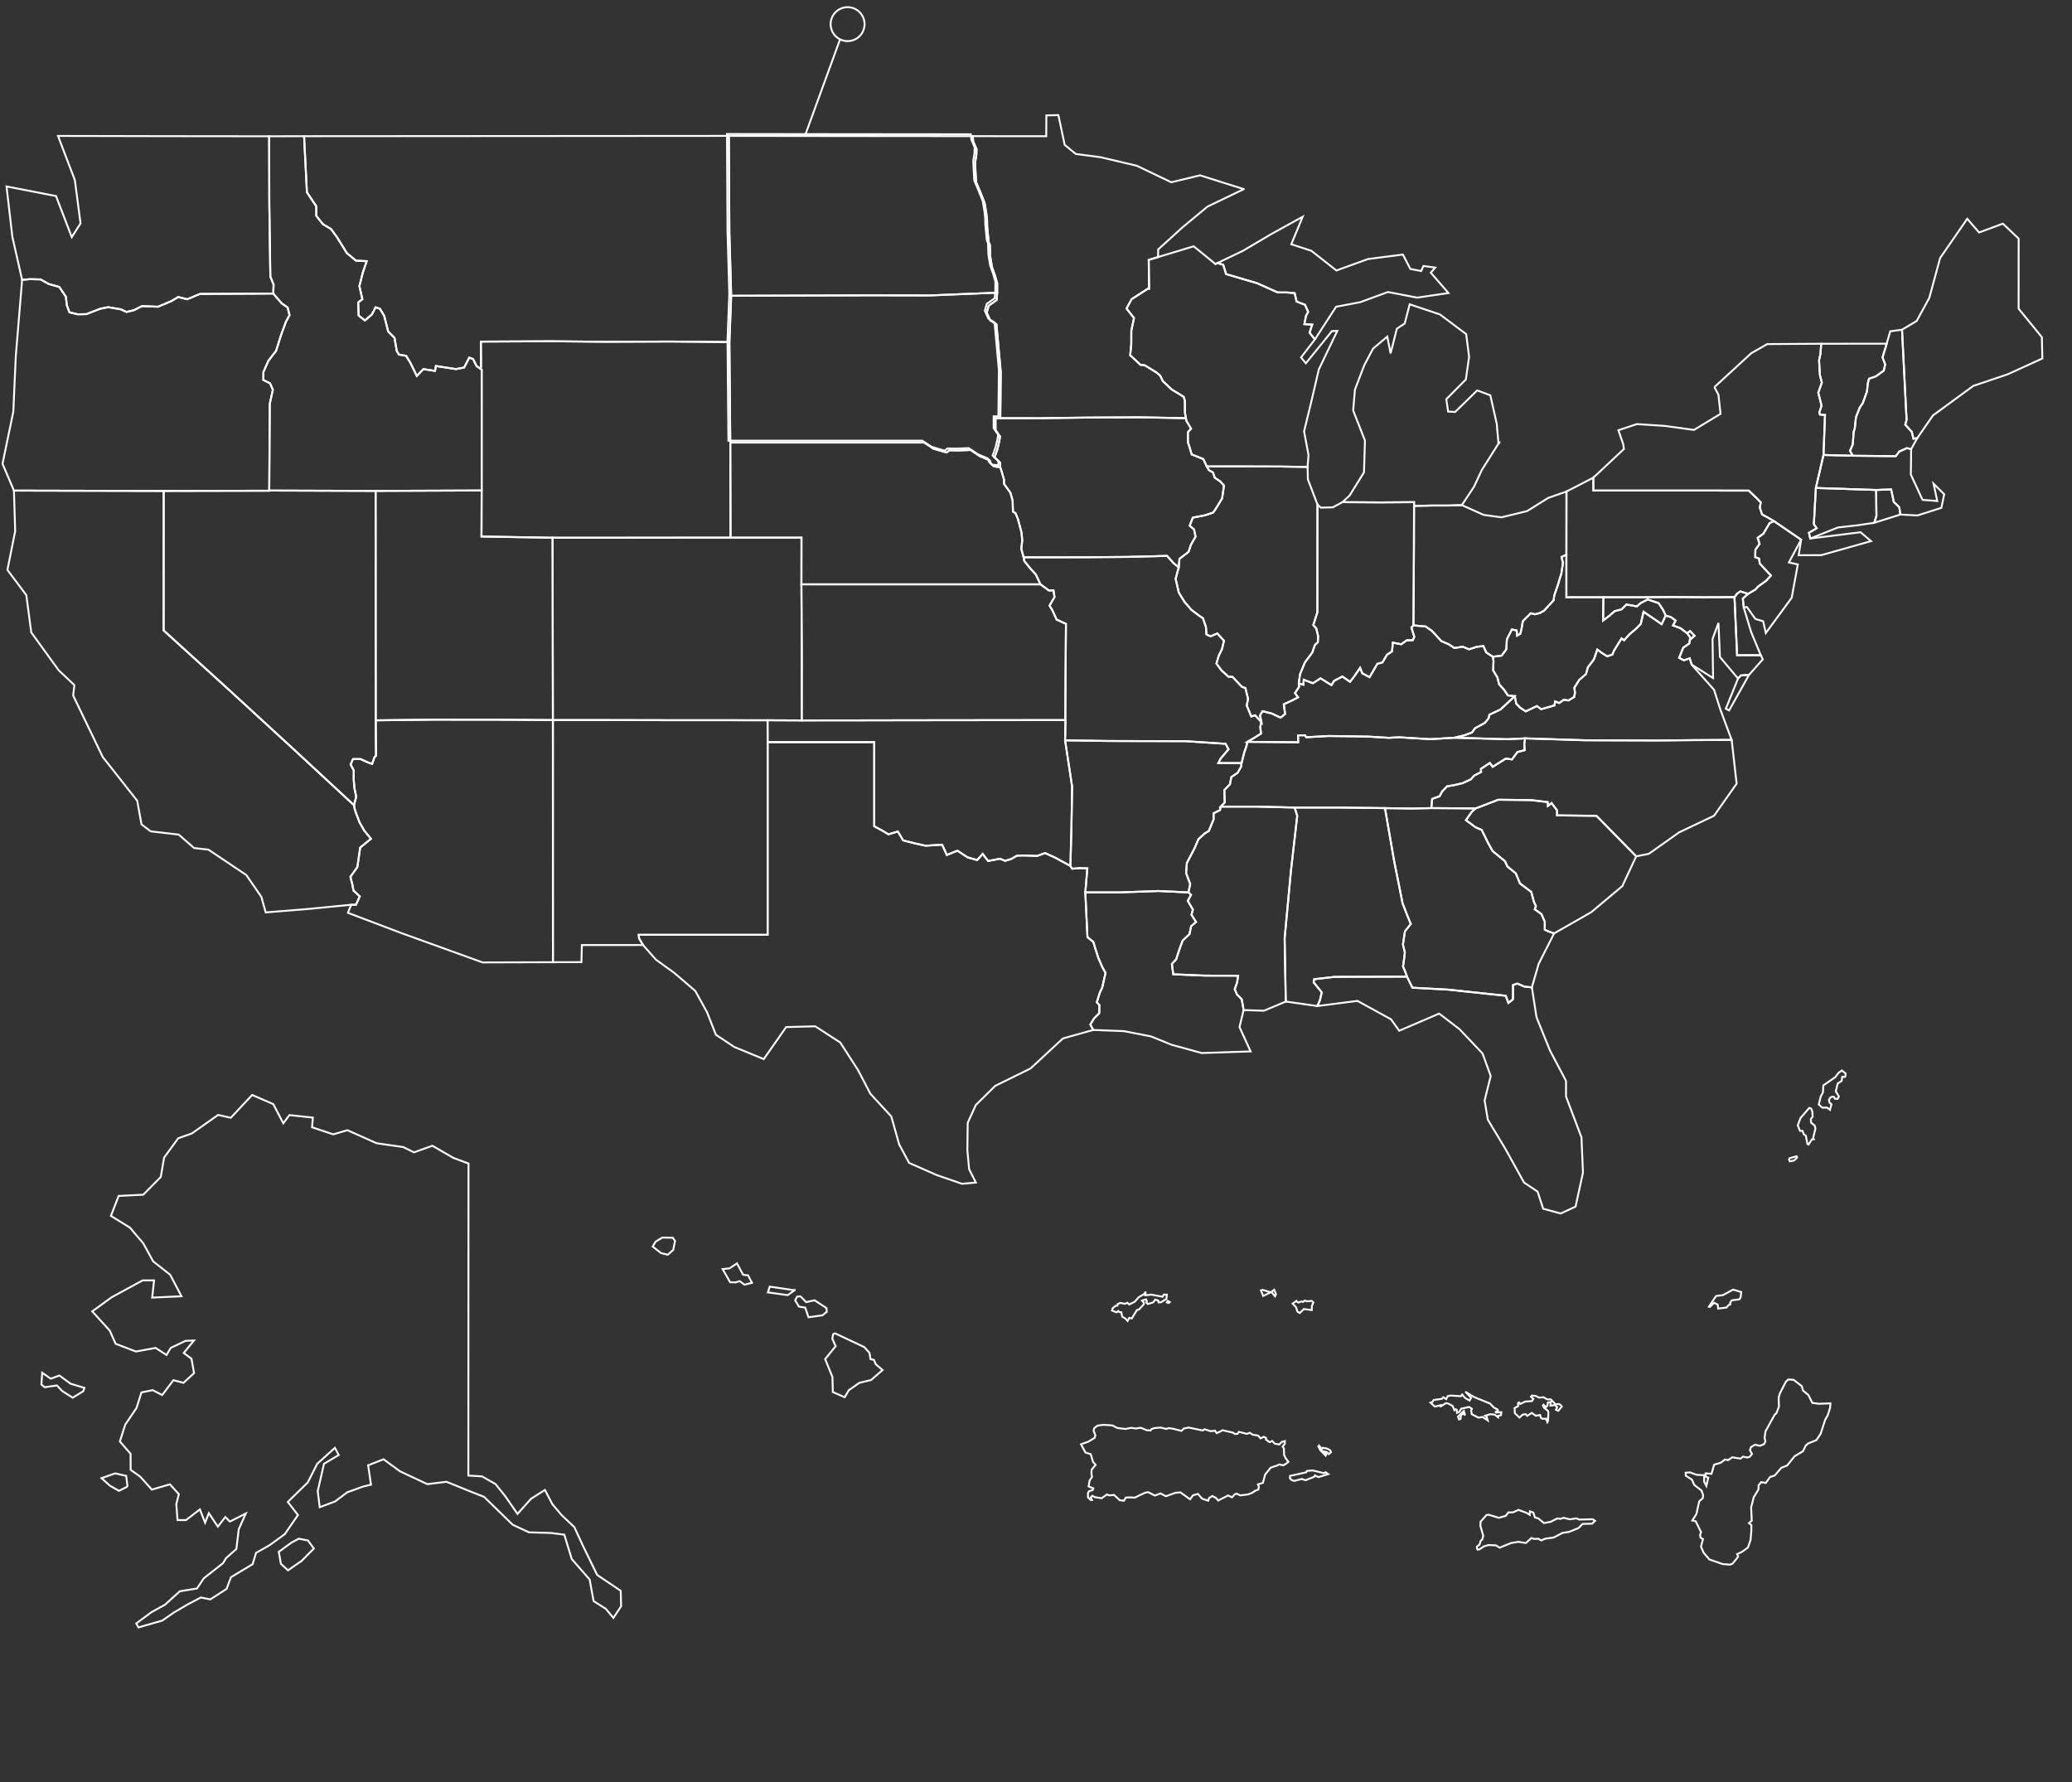 <svg id="usa-territories-white" viewBox="0 -30 550 473" version="1.1" xmlns="http://www.w3.org/2000/svg" tabindex=""
     class="">
    <rect x="0" y="-30" width="550" height="473" fill="#333333" stroke="none"/>
    <g id="usa_territories_white" fill="none" fill-rule="nonzero" stroke="#FFF" stroke-width=".5">
        <a id="ala" aria-label="Alabama" class="state-link" href="#">
            <path d="M367.63 184.5l2.45 14.12 2.23 11.16 1.35 3.48.83 1.99-1.56 1.95-.53 3.51.51 2.08-.23 1.95-.26 1.8.6 1.4.46 1.29-19.24.06-5.39.63-.15.83 2.15 2.65-.5 2.15-.68 1.49-8.37-1.2-.3-16.75 1.66-17.82 1.68-14.71-.68-2.21h11.86z"
                  class="state"></path>
        </a>
        <a id="alaska" aria-label="Alaska" class="state-link" href="#">
            <path d="M72.54 263.07l2.66 5.08 1.63-2.17 6.22.67-.22 2.56 5.63 1.88 3.75-1.1 7.76 3.46 7.08 1.02 2.83 1.4 4.9-1.75 5.58 3.23 4 1.49-.02 36.3-.02 46.52 3.63.22 3.58 2.04 2.57 3.2 3.27 4.72 3.58-4.01 3.7-2.35 1.95 3.75 2.48 2.93 3.37 3.18 2.3 4.98 3.76 7.72 6.26 4.21.1 4.1-2.05 3.09-2.02-2.41-3.24-2.06-1.04-5.72-4.75-5.42-1.98-6.48-3.53-.45-5.85-.17-4.31-2.01-7.61-7.41-3.52-1.38-6.44-2.62-5.1.63-7.24-3.4-4.38-3.2-4.09 1.59.76 5.16-2.03.47-4.26 1.53-3.24 2.44-4.08 1.53-.53-4.26 1.66-7.26 3.91-2.33-1.01-1.91-4.69 4.23-2.51 4.95-5.3 5.18 2.69 3.48-3.48 5.05-3.96 2.9-3.68 2.09-.91 3-5.75 3.46-1.16 3.1-4.31 2.79-2.53-.5-3.44 1.81-3.74 2.19-3.06 2.13-6.32 1.81-.58-1.06 4.03-2.98 3.6-1.99 3.92-3.56 4.57-.74 1.81-2.71 5.1-4.01.82-1.36 2.72-2.41.64-5.25 1.87-4.17-4.24 2.15-1.19-1.22-1.99 2.56-2.4-3.58-.99 2.54-1.38-3.54-3.68 2.85-2.26-.01-.32-4.24.67-2.65-2.37-2.6-4.79 1.4-3.11-3.45-2.52-1.79-.02-4.27-2.84-3.26 1.42-4.47 3-4.42 1.31-4.14 2.98-.6 2.53 1.3 2.97-3.95 2.67.71 2.81-2.57-.68-3.83-2.06-1.53 2.72-3.31-2.26.1-3.91 1.87-1.12 1.88-2.9-1.88-5.21.96-5.39-2.05-1.55-3.48-4.66-5.13 5.17-3.76 8.21-4.47h3.03l-.5 4.57 7.77-.35-2.99-5.7-4.53-3.57-2.62-4.78-3.53-4.16-5.06-3.13 2.06-5.29 6.53-.33 4.65-4.71.88-5.14 3.76-5.14 3.59-1.25 6.98-4.93 3.38.75 5.67-6.05 5.6 2.43zm-61.34 71.3l2.27 1.58 2.29-.85 2.98 2.18 3.66 1.1-.3.89-2.79 1.72-2.8-1.77-1.4-1.48-3.24.48-.88-.72.21-3.13zm22.65 30.21l-2.26 1.14-2.41-1.37-2.23-2 3.63-1.27 2.92.67.35 2.83zm46.28 19.67l-3.68 2.57-1.88-1.73-.57-3.18 3.34-2.44 1.97-1.05 2.44.47 1.56 2.14-3.18 3.22z"
                  class="state"></path>
        </a>
        <a id="am-samoa" aria-label="American Samoa" class="state-link" href="#">
            <path d="M298.79 320.02l-.9-.53-.26-1.19-.52-.03-.25-.28-.5.34-1.19-.47.18-.6.73-.64.53-.08.09-.42.7-.29 1.19.24.68-.27.48.46 1.46-.74 1.07-1.21 1.48-.86.34-.59-.09.95 1.62-.17 2.99.56.29-.57.83.02-.13 1.14-1.5.9h-.58l-.06-.47-.82-.26-.52.71-1.43.47-.42-.38.15-.34-.22-.53-1.08.33.5.56-.01.42-1.29 1.4-.53.12-1.37 2.24-.66-.16-.45.83-.53-.61zm11.19-4.74l.54.33-.33.26-.45-.17.24-.42zm25.15-2.92l2.17.66-1.99.98-.61-1.49.43-.15zm2.35.56l.75-.59.47 1.18-.25.58-.97-1.17zm6.59 2.44l.55.38.85-.29.43.13.44-.38.53.21 1.33-.1.42.4-.38.9-.04 1.12-2.1-.26-1.08 1.05-.62-.37-.38-1.17-.9-.97.95-.65z"
                  class="state"></path>
        </a>
        <a id="ark" aria-label="Arkansas" class="state-link" href="#">
            <path d="M329.56 172.54l-.1.96-.96 1.64-1.65 1.12-.37 1.91-1.49 1.52.11 3.34-1.07 1.07-.18.91-1.69.86-.03 1.65-1.26 3.06-1.09.64-1.67 1.55-1 2.34-2.06 3.94-.21 2.67 1.09 2.95-.46 2.21-7.97-.38-10.3.37-9.11-.01.54-6.38-2.18-.04-1.83.15-.49-.74.27-9.92.19-11.14-1.87-12.28 11.47.17 10.43.03 9.95.01 10.75.71.78 1.45-1.06 1.25-1.06 1.25-.58 1.16z"
                  class="state"></path>
        </a>
        <a id="ariz" aria-label="Arizona" class="state-link" href="#">
            <path d="M146.76 161.13l.01 64.27-18.67.06-21.51-7.77-14.24-5.4.87-2.14 1.25.01 1.04-2.23-1.67-1.54-.33-1.68-.49-1.98 1.84-2.59.75-5.17 2.86-2.33-1.79-2.18-1.22-2.15-.78-2-.52-1.55-.19-1.03.58-2.25-.46-2.26-.2-2.23.01-2.49-.84-1.59.64-1.43h1.99l1.8.82 1.29.46.62-1.77.41-.39-.07-9.4 15.21-.18 18.13.02z"
                  class="state"></path>
        </a>
        <a id="cal" aria-label="California" class="state-link" href="#">
            <path d="M43.45 100.31l-.01 37.03 17.79 16.18 16.91 15.54 15.83 14.67.19 1.03.52 1.55.78 2 1.22 2.15 1.79 2.18-2.86 2.33-.75 5.17-1.84 2.59.49 1.98.33 1.68 1.67 1.54-1.04 2.23-1.25-.01-11.97 1.17-10.72.86-1.14-4.11-4-5.8-10.06-6.75-3.8-.42-4.09-3.57-7.46-.87-2.41-1.84-1.15-6.28-9.15-11.61-7.85-16.32.33-2.75-4.16-3.93-7.29-10.06-1.31-9.9-5.02-6.7 2.06-10.28-.33-10.77z"
                  class="state"></path>
        </a>
        <a id="colo" aria-label="Colorado" class="state-link" href="#">
            <path d="M212.73 125.1l.1 18.69-.01 17.43-9.08-.04-11.29-.01-16.03-.01-14.9-.03h-14.76l-.08-48.4h18.9l18.89-.02H212.75l-.02 12z"
                  class="state"></path>
        </a>
        <a id="conn" aria-label="Connecticut" class="state-link" href="#">
            <path d="M498.01 100.05l.08 6.88-.58 1.83-4.16.63-5.48.62-7.36 2.93-.34-1.52 2.05-1.21-.74-1.07.53-9.62 7.22.24z"
                  class="state"></path>
        </a>
        <g id="Dakota-Territory-group" transform="translate(192 -30)">
            <a id="dakota-territory" aria-label="Dakota Territory" class="state-link"
               href="#">
                <path transform="rotate(20 15 85.07)"
                      d="M4.5 9.473v26.76-26.76A4.5 4.5 0 115.502.527 4.5 4.5 0 014.5 9.473z"
                      id="Dakota-Territory-pointer" class="state state-pointer"></path>
                <path d="M1.59 78.01L1.11 61.4.97 35.57l32.66.04 32.07.03.14 1.41.88 2.06-.06 1.66-.32 1.81.12 2.77.16 2.57 1.1 2.57 1.14 2.88.47 2.83.18 1.66.04 1.86.39 4.06.32.75.11 3.13.46 2.78.79 2.21.59 2.07-.01 2.46-.16 1.97-2.11 1.5-.51 1.83.93 2.07L72 85.59l1.15 12.71-.13 12.19-1.26.01-.01 3.15 1.21 1.72-.23 1.39-.49 2.06-.76 2.1 1.53 1.42-.01 1.17-1.59-.18-.8-.61-.43-1.06-2.59-1.07-2.44-1.65-3.37.13-2.24-.05-.81.59-3.47-1.02-2.44-1.62H1.35l-.24-26.68z"></path>
            </a>
        </g>
        <a id="del" aria-label="Delaware" class="state-link" href="#">
            <path d="M464.02 127.62l-1.4 1.27.24 2.35 1.97 6.53 2.56 6.15h-6.29l-.69-15.42.73-.97.85-.55z"
                  class="state"></path>
        </a>
        <a id="fla" aria-label="Florida" class="state-link US-FL" href="#">
            <path d="M406.63 232.08l1.23 7.94 3.59 8.85 4.24 8.03v4.15l4.1 10.84.4 9.37-1.96 9.01-3.95 1.83-4.65-1.26-1.49-4.55-3.58-2.4-5-9-4.62-7.69-.86-5.1 1.62-6.49-2.17-5.99-6.13-6.46-5.38-4.12-10.61 4.55-2.17-3.03-8.91-4.89-10.66 1.37.68-1.49.5-2.15-2.15-2.65.15-.83 5.39-.63 19.24-.06 1.44 2.94 9.48.51 15.29 1.63.7 1.9 1.22-.97.02-3.79 1.14-.37 1.87.8z"
                  class="state US-FL"></path>
        </a>
        <a id="ga" aria-label="Georgia" class="state-link" href="#">
            <path d="M391.67 184.58l-1.03.95-1.51 2.17 2.54 1.89 1.64.7 1.76 3.59 1.12 2.01 3.28 2.68.65 1.41 2.24 1.83 1.1 2.68 3.01 2.26.67 2.55.56 1.24-.32.82 1.76 1.22.92 2.08-.01 2.11.86.41 1.62.57-4.1 8.08-1.8 6.25-1.99-.2-1.87-.8-1.14.37-.02 3.79-1.22.97-.7-1.9-15.29-1.63-9.48-.51-1.44-2.94-.46-1.29-.6-1.4.26-1.8.23-1.95-.51-2.08.53-3.51 1.56-1.95-.83-1.99-1.35-3.48-2.23-11.16-2.45-14.12 7.28.11 5.03-.12z"
                  class="state"></path>
        </a>
        <a id="guam" aria-label="Guam" class="state-link" href="#">
            <path d="M459.12 385.32l.77-.26 1.51-1.89-.3-.64 1.2-.57.68-.46 1.01-.76.69-2.01.2-2.34.01-1.6-.64-.5.74-.63-.16-3.57.68-2.65 1.27-2.11.03-1.1.7-.83 1.21.21 1.13-1.57 1.25-.41 1.76-2.04 1.52-.59 1.98-2.46 2.24-1.35.7-1.45.61-.57 2.25-.92 1.12-1.7 1.19-3.68.69-1.21.63-2 .08-1.16-3.07.11-1.73-.24-1.04-2.08-1.43-1.19-.31-1.15-2.17-1.7-1.39-.1-.65.55-1.61 3.12-.34 1.15.08 2.42-.69 1.74-.47.41-2.41 4.38-.25 1.69.23.97-.36.74-1.07.45-1.35-.31-1.04.65-.3.8.56 1.02-.63.76-.63.19-1.13-.25-.66.54-2.17-.36-1.17.77-.76-.18-1.2.87-1.71.51-.7 2.42-1.55-.12-.01.85.71.28-.51 2.2-.59-1.14.02-1.7-2.04-.11-1.71-.64-1.18.09.05.8 1.64 1.05.61 1.4 1.91 1.48.41 1.17-.05.85-.96.82-.75 3.38-1.08 1.73.89.2 1.43 2.91-.28.77.16.69.62.36-.52 2.02.67 1.58 1.56 1.82 3.53 1.22.75.04z"
                  class="state"></path>
        </a>
        <a id="haw" aria-label="Hawaii" class="state-link" href="#">
            <path d="M178.7 301.77l-1.43 1.28-1.81-.44-2.21-1.74.77-1.29 1.8-1.09 2.78.05.58.86-.48 2.37zm19.87 6.76l1.05 1.96-2 .51-1.26-.94-.69.18-.28.14-1.58-.03-1.99-3.49 1.84-.2 1.96-1.32 1.63 3.01 1.32.18zm12.34 3.95l-1.81 1.29-5.27-.73.49-1.53 6.59.97zm1.55 1.58l1.52 1.56 2.24-.48 3.17 2.07.06 1.01-1.15.91-3.69.51-.87-2.55-1.66-.27-1.01-1.66.5-.98.89-.12zM225.32 339l-1.11 1.87-3.13-1.37-.12-4.02-1.93-4.74 2.79-3.42-.89-1.99.23-1.2.52-.21 7.75 3.65 1.38 1.54.25 1.65.94.21.45 1.13 1.82 1.55-3.05 2.65-3.14.76-2.76 1.94z"
                  class="state"></path>
        </a>
        <a id="idaho" aria-label="Idaho" class="state-link" href="#">
            <path d="M127.52 67.87l.34.24-.01 32.08-28.14.11-28.24-.09.14-23.05.82-3.71-.76-1.71-1.77-.88.02-2.11 1.33-2.99 2.03-2.62 1.35-4.29 1.27-3.45.95-1.74-.5-2.04-1.58-1.1-2.23-2.6.08-2.41-.86-2.07-.27-19.21-.05-18.06 9.27-.02.76 14.89 2.49 3.72-.01 2.51 1.75 2.22 2.18 1.31 1.57 2.15 2.63 4.25 2.43 1.99 2.84.13-1.04 3.03-.91 3.58.79 3.48-1.1.87.1 3.45 1.68 1.33 1.86-1.6.96-1.89 1.15.37 1.13 1.85 1.08 4.23 1.67 1.66.6 3.48.57.96 1.92.33 1.16 1.92 1.67 3.42 1.74-1.82 3.09.48.25-1.3 5.33.82 2.16-.42 1.34-2.62 1.02.36.92 1.85z"
                  class="state"></path>
        </a>
        <a id="ill" aria-label="Illinois" class="state-link" href="#">
            <path d="M347.09 93.91v.03l.08 3.31 2.54 6.64h0l-.01 14.45-.01 14.19-1.08 3.38.78.89.5 2.06-.08 1.62-.79.74-.68 1.99-1.96 2.61-1.32 3.21-.3 2.41.06.88-1.07 1.65.81 1.12-1.65.86-2.14.99.36 2.58-1.23.97-2.28-1.09-2.51-.63-.64 1.14.37 1.78-1.68-1.83-1.01.31-1.21-2.9.35-1.77-.71-2.87-.95-.35-2.47-2.61-1.07-.05-1.86-1.68-1.34-1.8.61-2.1.87-1.75.53-2.22-1.79-1.94-1.78.78-1.08-.51-.15-2.02-.79-2.3-.87-.56-2.17-1.63-1.8-2.07-1.56-2.51-.85-3.67.83-3.06.19-2.25 2.41-1.84.63-1.89 1.23-2.15-.4-1.93-1.17-.97.85-2.16 3.23-.61 2.16-.73.63-.9 1.75-2.85.5-3.4-.97-1.09-1.49-1.02-.45-1.37-1.11-.65-.55-.97h9.63l9.84.03 7.26.11v-.03z"
                  class="state"></path>
        </a>
        <a id="ind" aria-label="Indiana" class="state-link" href="#">
            <path d="M375.35 104.28l-.03 11.3-.07 11.99-.06 8.43-.54.57.77 2.47-.41.89-1.59.02-1.47 1.06-2.23-.43-.21 2.31-1.32.88-1.24 2.06-1.34.37-2.07 3.55-1.91-1.02-.6-1.46-1.64 2.38-1.04 1.32-2.03-1.4-2.18 1.14-.71 1.15-2.9-1.81-2.03 1.3-2.43-.92-.09 1.32-1.22-.31.3-2.41 1.32-3.21 1.96-2.61.68-1.99.79-.74.08-1.62-.5-2.06-.78-.89 1.08-3.38.01-14.19.01-14.45h0l.86.85 3.21-.07 2.55-1.38h0l10.15.06 8.87-.06z"
                  class="state"></path>
        </a>
        <a id="iowa" aria-label="Iowa" class="state-link" href="#">
            <path d="M314.79 81l.14.71 1.23 2.05-.85.98.03 2.7.39 1.15.6 2.03 3.08 1.23.92 1.95.55.97 1.11.65.45 1.37 1.49 1.02.97 1.09-.5 3.4-1.75 2.85-.63.9-2.16.73-3.23.61-.85 2.16 1.17.97.4 1.93-1.23 2.15-.63 1.89-2.41 1.84-.19 2.25-1.3-1.03-1.8-2-10.31.27-10.85.09-8.45.02-8.47-.01-.62-2.24.26-2.22-.2-2.15-.97-3.6-.63-1.5-.67-.41-.08-2.91-.59-2.09-1.71-2.38.02-1.05-.6-2.1-.42-1.26.01-1.17-1.53-1.42.76-2.1.49-2.06.23-1.39-1.21-1.72.01-3.15 1.26-.01 10.31.02 12.81-.17 13.78-.08z"
                  class="state"></path>
        </a>
        <a id="kan" aria-label="Kansas" class="state-link" href="#">
            <path d="M282.78 161.13l-8.28.01-16.97.02-16.98.02-9.43.02-9.43.01-8.87.01.01-17.43-.1-18.69h63.45l2.24 1.63 1.22-.02.27 1.77-1.32 2.26.71 1.16 1.17 2.55 2.48 1.15-.1 12.87z"
                  class="state"></path>
        </a>
        <a id="ky" aria-label="Kentucky" class="state-link" href="#">
            <path d="M396.27 144.32l.18 1.14-.1 2.48 1.12 1.86.46 1.81 1.37 1.54.95 1.43 1.83.22-3.77 3.52-2.94 1.38-.23.95-1.01 1.24-2.58 1.4-.84 1.14-1.94.73-2.73.66-6.38.38-8.31-.5-2.71.14-5.41-.32-5.52-.1-5.08-.06-5.9.33-.31-.53-1.87.02.03 1.84-13.47-.11 2.11-1.23 1.5-.97-.18-1.84.3-1.18-.37-1.78.64-1.14 2.51.63 2.28 1.09 1.23-.97-.36-2.58 2.14-.99 1.65-.86-.81-1.12 1.07-1.65-.06-.88 1.22.31.09-1.32 2.43.92 2.03-1.3 2.9 1.81.71-1.15 2.18-1.14 2.03 1.4 1.04-1.32 1.64-2.38.6 1.46 1.91 1.02 2.07-3.55 1.34-.37 1.24-2.06 1.32-.88.21-2.31 2.23.43 1.47-1.06 1.59-.02.41-.89-.77-2.47.54-.57 3.23.28 1.67 1.17 2.51 2.72 2 .86 1.45.97 2.24-.34 1.66.69 2.02-.66 1.79-.2.75 1.68z"
                  class="state"></path>
        </a>
        <a id="la" aria-label="Louisiana" class="state-link" href="#">
            <path d="M315.47 206.88l.68.64-.86 1.61 1.36 2.3-.38 1.38 1.21 1.91-1.3 1.13-.44 2.1-1.82 1.72-.85 2.32-.86 2.65-1.15 1.23.38 2.74 8.32.35 8.89.02-.27 1.82-.63 1.79.6 1.38 1.25 1.26.33 1.8.17 1.08-1.08 4.51 2.94 6.46-12.97.43-8.01-2.2-5.44-2.21-7.18-1.4-8.17-.32-.77-1.43.96-1.59 1.41-1.43.03-2.17-.69-.72.82-2.6.6-1.19.91-4-.83-1.49-1.09-2.5-.81-2.55-.52-1.71-1.55-1.25-.57-11.89 9.11.01 10.3-.37z"
                  class="state"></path>
        </a>
        <a id="me" aria-label="Maine" class="state-link" href="#">
            <path d="M508.91 86.31l-1 .13-.44-1.8-1.73-1.91.35-1.28-1.21-23.93 3.89-2.33 3.35-6.12L515 38.48l7.19-10.41 3.14 3.64 6.32-2.35 4.19 3.99-.01 18.59L542 59.5l.13 5.65-9.18 4.19-9.16 3.09-10.7 7.84z"
                  class="state"></path>
        </a>
        <a id="md" aria-label="Maryland" class="state-link" href="#">
            <path d="M460.41 128.5l.69 15.42h6.29l.53 1.09-3.64 4.1-2.19.18-.74.81-4.8-5.71-.4-9.04-1.56 4.25.13 10.38-5.64-3.55-.55-1.69-1.54.52-1.25-.65 1.07-2.68 1.61-1.13.17-.97 1.22-1.08-1.19-1.25-.77.58-1.75-1.34-2-.73.7-1.31-1.25-.91-1.39-.41-.74-1.55-1.15-1.74-2.91-.97-1.82.93-1.03.9-2.78-.49-1.27 1.27-1.86.49-1.62 1.4-1.45 1.08.08-6.17 8.75.01 2.99-.02 6.69-.05 8.07.06z"
                  class="state"></path>
        </a>
        <a id="mass" aria-label="Massachusetts" class="state-link" href="#">
            <path d="M507.31 89.2l-.09 6.77 3.11 6.71 3.91.31-.99-4.61 2.83 2.81-.75 3.6-6.37 2.03-4.53-.24-.26-1.92-1.48-1.45-.7-3.3-3.98.14-8.78-.29-7.22-.24 2.03-8.76 7.78.21 11.4.11.97-1.26 2-.87z"
                  class="state"></path>
        </a>
        <a id="mich" aria-label="Michigan" class="state-link" href="#">
            <path d="M377.84 40.6l3.15.42-1.2 1.35 4.69 5.41-8.31 1.22-.32-.06-7.42-1.43-7.36 2.7-6.41 1.21-5.54 8.53-.24-.09-.01.02-1.26-1.57.7-2.15-2.08-.12.43-2.18.57-1.08-.83-1.89-2.23-.86-.52-2.22-1.84-.17-2.67-.02-5.44-2.44-8.25-2.43-.76-2.46-1.48-.45-.01-.04-.58.28-.08-.07.08.07 7.28-3.49 7.57-4.47 8.32-4.59-3.03 7.3 5.35 1.75 6.64 5.22 8.37-3.04 9.27-1.2 1.98 3.83 2.88.55.59-1.34zm20.17 46.96l-.24.17-4.44 7.03-2.07 4.45-3.23 4.87-3.56.11h-4.29l-4.83.09-.01-.99-8.87.06-10.15-.06 1.91-1.74 3.83-6.17.26-8.44-3.13-7.99.47-5.53 2.46-6.45 2.35-4.44 3.77-3.18.88 4.46 1.67-6.57 2.08-1.36 1.32-5.11 8.02 2.69 6.98 5.22.77 6.04-.86 6.01-5.19 5.23.48 3.28 1.87.11 5.85-5.73 3.49 1.31 1.7 7.54.47 5.28.24-.19z"
                  class="state"></path>
        </a>
        <a id="minn" aria-label="Minnesota" class="state-link" href="#">
            <path d="M330.15 20.2v.01l-9.62 4.62-6.7 5.56-6.4 5.82-.03 2.02-2.48.76.1 7.64-.3-.01-2.33 1.5-2.01 1.29-1.35 2.48 1.98 2.52-.71 3.37-.01 3.6-.29 2.92 2.75 2.54 1.13.12 3.05 1.88 1.06.89.66 1.41 2.38 2.25 3.18 1.94.31 1.08.02 3.13.25 1.46-12.37-.24-13.78.08-12.81.17-10.31-.02.13-12.19-1.15-12.71-1.65-1.04-.93-2.07.51-1.83 2.11-1.5.16-1.97.01-2.46-.59-2.07-.79-2.21-.46-2.78-.11-3.13-.32-.75-.39-4.06-.04-1.86-.18-1.66-.47-2.83-1.14-2.88-1.1-2.57-.16-2.57-.12-2.77.32-1.81.06-1.66-.88-2.06-.14-1.41 19.52.02.03-5.53 3.19-.08 1.67 7.89 2.94 2.42 6.59.87 9.62 2.27 9.15 4.38 7.64-1.84z"
                  class="state"></path>
        </a>
        <a id="miss" aria-label="Mississippi" class="state-link" href="#">
            <path d="M343.66 184.35l.68 2.21-1.68 14.71-1.66 17.82.3 16.75-5.78 2.44-5.42-.17-.17-1.08-.33-1.8-1.25-1.26-.6-1.38.63-1.79.27-1.82-8.89-.02-8.32-.35-.38-2.74 1.15-1.23.86-2.65.85-2.32 1.82-1.72.44-2.1 1.3-1.13-1.21-1.91.38-1.38-1.36-2.3.86-1.61-.68-.64.46-2.21-1.09-2.95.21-2.67 2.06-3.94 1-2.34 1.67-1.55 1.09-.64 1.26-3.06.03-1.65 1.69-.86.18-.91h9.29z"
                  class="state"></path>
        </a>
        <a id="mo" aria-label="Missouri" class="state-link" href="#">
            <path d="M312.89 120.58l-.83 3.06.85 3.67 1.56 2.51 1.8 2.07 2.17 1.63.87.56.79 2.3.15 2.02 1.08.51 1.78-.78 1.79 1.94-.53 2.22-.87 1.75-.61 2.1 1.34 1.8 1.86 1.68 1.07.05 2.47 2.61.95.35.71 2.87-.35 1.77 1.21 2.9 1.01-.31 1.68 1.83-.3 1.18.18 1.84-1.5.97-2.11 1.23-.25 1.13-.57 1.66-.73 2.84h-6.16l.58-1.16 1.06-1.25 1.06-1.25-.78-1.45-10.75-.71-9.95-.01-10.43-.03-11.47-.17.11-5.38h-.05l.07-12.66.1-12.87-2.48-1.15-1.17-2.55-.71-1.16 1.32-2.26-.27-1.77-1.22.02-2.24-1.63-1.23-2.63-1.46-1.58-1.59-1.95-.19-1.02 8.47.01 8.45-.02 10.85-.09 10.31-.27 1.8 2z"
                  class="state"></path>
        </a>
        <a id="mont" aria-label="Montana" class="state-link" href="#">
            <path d="M194.09 48.51l-.48 12.28-15.73-.14-16.99.07-14.67-.14-18.57.09.04 6.73-.17.47-1.03-.73-.92-1.85-1.02-.36-1.34 2.62-2.16.42-5.33-.82-.25 1.3-3.09-.48-1.74 1.82-1.67-3.42-1.16-1.92-1.92-.33-.57-.96-.6-3.48-1.67-1.66-1.08-4.23-1.13-1.85-1.15-.37-.96 1.89-1.86 1.6-1.68-1.33-.1-3.45 1.1-.87-.79-3.48.91-3.58 1.04-3.03-2.84-.13-2.43-1.99-2.63-4.25-1.57-2.15-2.18-1.31-1.75-2.22.01-2.51-2.49-3.72-.76-14.89 28.19-.02 28.19-.02 28.18-.02 28.2-.02.14 25.83z"
                  class="state"></path>
        </a>
        <g>
            <a id="neb" aria-label="Nebraska" class="state-link" href="#">
                <path d="M265.5 94.01l.42 1.26.6 2.1-.02 1.05 1.71 2.38.59 2.09.08 2.91.67.41.63 1.5.97 3.6.2 2.15-.26 2.22.62 2.24.19 1.02 1.59 1.95 1.46 1.58 1.23 2.63H212.73v-.39l.02-12h-18.83l-.07-25.24h51.47l2.44 1.62 3.47 1.02.81-.59 2.24.05 3.37-.13 2.44 1.65 2.59 1.07.43 1.06.8.61z"
                      class="state"></path>
            </a>
        </g>
        <g>
            <a id="nev" aria-label="Nevada" class="state-link" href="#">
                <path d="M99.71 100.3l.03 60.9.07 9.4-.41.39-.62 1.77-1.29-.46-1.8-.82H93.7l-.64 1.43.84 1.59-.01 2.49.2 2.23.46 2.26-.58 2.25-15.83-14.67-16.91-15.54-17.79-16.18.01-37.03 28.02-.06v-.04z"
                      class="state"></path>
            </a>
        </g>
        <g>
            <a id="nh" aria-label="New Hampshire" class="state-link" href="#">
                <path d="M508.91 86.31l-1.6 2.89-1.12-.25-2 .87-.97 1.26-11.4-.11-.75-1.33.74-1.66.23-3.38.29-.81.32-3.06 1.03-2.59.78-1.13 1.12-3.1.21-2.1.32-1.28 1.82-.63 2.11-1.53.37-1.64-.7-1.89 1.11-3.61-.02-.01.95-3.28 3.13-.42 1.21 23.93-.35 1.28 1.73 1.91.44 1.8z"
                      class="state"></path>
            </a>
        </g>
        <g>
            <a id="nj" aria-label="New Jersey" class="state-link" href="#">
                <path d="M478.1 113.25l-3.25 6.04 2.37.53-1.63 8.85-6.86 9.35-.71-3.11-2.07-.63-2.26-3.18-.83.14-.24-2.35 1.4-1.27 1.93-1.12.68-.77 2.23-1.62 1.22-1.34-2.97-3.19-.17-1.31-1.02-.38.04-1.99 1.11-1.52-.51-1.62 1.51-1.09 1.65-2.8 1.15-.55z"
                      class="state"></path>
            </a>
        </g>
        <g>
            <a id="nm" aria-label="New Mexico" class="state-link" href="#">
                <path d="M203.74 161.18l.02 5.81v51.14h-34.22l.1.94 1.05 1.77h-16.23l-.12 4.54-7.57.02-.01-64.27h14.76l14.9.03 16.03.01z"
                      class="state"></path>
            </a>
        </g>
        <g>
            <a id="ny" aria-label="New York" class="state-link" href="#">
                <path d="M484.04 90.76l-2.03 8.76-.53 9.62.74 1.07-2.05 1.21.34 1.52 13.35-1.67 2.8 2.36-13.21 3.72-6.01.03.66-4.13-7.23-4.93-1.52-.89-1.61-.87-.61-1.82.25-1.39-1.12-1.14-2.05-1.98-12.81-.02H422.95v-3.43l8.11-7.6-.18-1.23v-.03l-1.29-3.72 4.91-1.63 7.42.48 7.72 1.07 7.07-4.27-.56-5.07-1.07-2.03-.03-.02h0l.03.02 9.76-8.98 4.26-2.44 14.33-.09-.2 2.69-.37 1.7.22 3.91.52 2-.95 2.71.87 3.41-.6 1.89.17.49 1.35.1z"
                      class="state"></path>
            </a>
        </g>
        <g>
            <a id="nc" aria-label="North Carolina" class="state-link" href="#">
                <path d="M459.66 166.39l1.32 11.62-6 8.52-9.25 4.39-8.07 5.72-3.34.66-10.55-10.76-10.47-.11.02-1.33-1.47-1.94-.95.76-.08-1.02-4.41-.53-8.7-.09-5.09 1.96-.95.34-11.73-.09.21-2.43 1.99-.72.65-1.24 1.34-1.39 1.91-.31 2.22-.53 2.16-1 .93-1.02 1.8-.92-.05-.84 2.37-1.57.76 1.02 3.48-2.19 1.63.23 1.45-1.96 1.92-.5-.1-1.67.24-1.46 15.91.5 18.79.06 9.98-.1z"
                      class="state"></path>
            </a>
        </g>
        <g>
            <a id="nd" aria-label="North Dakota" class="state-link" href="#">
                <path d="M258.2 6.14l.14 1.41.88 2.06-.06 1.66-.32 1.81.12 2.77.16 2.57 1.1 2.57 1.14 2.88.47 2.83.18 1.66.04 1.86.39 4.06.32.75.11 3.13.46 2.78.79 2.21.59 2.07-.01 2.46-17.94.74-15.32-.03-19.34.06-18.01.06-.48-16.61-.14-25.83 32.66.04z"
                      class="state"></path>
            </a>
        </g>
        <g>
            <a id="n-mar-i" aria-label="Northern Mariana Islands" class="state-link" href="#">
                <path d="M487.09 261.62l-.32-.52h-.43l-.58.3-.29.58.2.74.49.38-.41 1.49-.8-.6-1.21.02-.96-.84.53-2.15.58-1.07.1-1.85 3.14-2.16.87-1.14.91-.66 1 .79-.04.64-.14.27-.72-.04-.13 1.08-1.08.73-.5 2.09.83 1.32-.36.68-.68-.08zm-6.14 10.82l.52-.07-.17-.41.6-2.39-.2-.8-.95-.78-.08-.96.49-.62-.09-1.35-.29-.79-.51-.2-2.32 2.67-.75 1.94.59 1.48.69.02.33.91.54.37.42 2.2.3.13.88-1.35zm-3.9 4.8l-.17-.34-1.83.52-.19.34.24.49 1.12-.21.83-.8zm-17.76 38.99l-.04-.42.44-.66 1.98-.26.37-.51.16-1.43-2.16-.65-2.71 1.47-1.81.23-1.91 2.84.25.08 1.13-1.12.96.47.13 1.07 2.21-.29.54-.63.46-.19z"
                      class="state"></path>
            </a>
        </g>
        <g>
            <a id="ohio" aria-label="Ohio" class="state-link" href="#">
                <path d="M415.79 117.21l-1.3.63.39 1.57-.43 2.83-.98 3.2-.91 2.64-.16 1.26-2.57 2.78-1.08.59-1.28.34-1.14-.27-2.1 2.09-.38 2.18-.3 1.18-.84.48-.12-1.35-1.27-.29-1.33 2.62-.15 2.66-1.23 1.67-2.34.3-1.76-1.15-.75-1.68-1.79.2-2.02.66-1.66-.69-2.24.34-1.45-.97-2-.86-2.51-2.72-1.67-1.17-3.23-.28.06-8.43.07-11.99.03-11.3 4.83-.1h4.29l3.56-.11h0l5.81 2.6 4.71.64 6.83-1.66 5.58-3.49 4.85-1.7z"
                      class="state"></path>
            </a>
        </g>
        <g>
            <a id="okla" aria-label="Oklahoma" class="state-link" href="#">
                <path d="M282.72 166.51l1.87 12.28-.19 11.14-.27 9.92-4.06-2.21-2.65-1.21-2.14.77-3.32-.12-1.96.02-1.61.92-1.58.47-1.38-.55-3.15.6-1.43-1.88-1.47 1.63-2.57-.73-2.65-1.76-2.83 1.14-1.24-2.73-4.39.27-2.81-.61-3.16-.81-1.4-2.36-2.48.76-1.54-.92-2.25-1.23v-22.32H203.76l-.02-5.81 9.08.04 8.87-.01 9.43-.01 9.43-.02 16.98-.02 16.97-.02 8.28-.01h.05z"
                      class="state"></path>
            </a>
        </g>
        <g>
            <a id="or" aria-label="Oregon" class="state-link" href="#">
                <path d="M72.54 47.92l2.23 2.6 1.58 1.1.5 2.04-.95 1.74-1.27 3.45-1.35 4.29-2.03 2.62-1.33 2.99-.02 2.11 1.77.88.76 1.71-.82 3.71-.14 23.05v.04l-28.02.06-39.75-.09L.67 93.1l2.86-13.8.66-14.78 1.68-20.24 1.96-.18 2.88.06L13 45.4l2.74.77 1.75 2.59.25 2.26.7 1.89 2.18.51 2.31-.04 3.65-1.42 2.14-.43 3.37.58 1.48.7 1.98-.48 2.15-1.08 4.25.17 3.5-1.48 1.84-1.1 2.41.59 3.38-1.41z"
                      class="state"></path>
            </a>
        </g>
        <g>
            <a id="pa" aria-label="Pennsylvania" class="state-link" href="#">
                <path d="M470.87 108.32l-1.15.55-1.65 2.8-1.51 1.09.51 1.62-1.11 1.52-.04 1.99 1.02.38.17 1.31 2.97 3.19-1.22 1.34-2.23 1.62-.68.77-1.93 1.12-2.03-.64-.85.55-.73.97-8.3.03-8.07-.06-6.69.05-2.99.02-8.75-.01h-9.82v-11.32l.02-16.75h.01l7.11-3.66.02-.02v3.43H451.4l12.81.02 2.05 1.98 1.12 1.14-.25 1.39.61 1.82 1.61.87z"
                      class="state"></path>
            </a>
        </g>
        <g>
            <a id="pr" aria-label="Puerto Rico" class="state-link" href="#">
                <path d="M348.42 360.29l2.96.73.49-.24.69.49-2.59.81-.92-.45-.24.37-2.27.91-.96-.35-2.04.52-.75-.26-.39-.47.02-.6 4.31-.95.19-.37 1.5-.14zm1.81-6.44l.65.78.25-.34 1.25.24.72.45.21.5-.61.48-.55-.56-.72-.14.69.7-.24.42-1.44-1.5-.49-.95.28-.08zm-57.32-5.66l2.38.16 1.28.68 2.19.26 1.48-.3 1.25.18 1.32-.2 1.55.65 1.05.08.26-.39.77-.25 1.64-.14 1.48.36.73-.22 1.13.19 2.19.55.64-.62 1.27-.27 3.75.79.48-.32 1.62.51 1.13-.14.47.65 1.05-.48.44-.29 2.84.64.47.36.75-.05.32-.52 2.17.54.72-.3.85.54 1.34.19.7.77.81-.43.62.28v.46l.76.57.25.13.63-.34.73.75 1.19.18.59-.64.87-.25-.04.75-.56.69.32.49.05.94.02.85.51.97.64.81-.72.57-.64.37-1.06-.24-.86.39-.75.22-.7.27-1.44 1.78-.61 2.23-1.31.39.26.75-.18.67-.74.24-.91.61-1.08.41-2.06.25-.92-.45-.49.14-.79.84-1.01-.51-2.65 1.35-.5-.63-1.05-.57-.87.55-.2.7-1.63-.54-1.11-1.26-1.32.36-.77 1.06-2.55-1.83-1.31.1-2.55.92-1.45-.75-1.48.57-1.73-.88-.77.09-1.27.58-1.58.77-1.17-.08-1.21.06-.33.6-.16.23-1.1-.14-1.52-1.39-1.33.11-.55-.25-1.41 1.01-1.8-.28-.67-.38-.41.42.3.7-.38-.01-.67-.67-.01-1.18.28-.45.98-.33.15-.45-1.23-.51.25-1.52.66-1.01-.16-.84.04-1.04 1.07-1.32-.68-.76-.62-2.06-1.39-.44-1.19-2.19 1.95-.7 1.69-1.03.17-.69-.46-1.13.14-.71.87-.69 1.6-.22z"
                      class="state"></path>
            </a>
        </g>
        <g>
            <a id="ri" aria-label="Rhode Island" class="state-link" href="#">
                <path d="M504.43 106.58l-6.92 2.18.58-1.83-.08-6.88 3.98-.14.7 3.3 1.48 1.45z" class="state"></path>
            </a>
        </g>
        <g>
            <a id="sc" aria-label="South Carolina" class="state-link" href="#">
                <path d="M434.32 197.3l-3.7 7.91-8.23 6.91-9.86 5.63-1.62-.57-.86-.41.01-2.11-.92-2.08-1.76-1.22.32-.82-.56-1.24-.67-2.55-3.01-2.26-1.1-2.68-2.24-1.83-.65-1.41-3.28-2.68-1.12-2.01-1.76-3.59-1.64-.7-2.54-1.89 1.51-2.17 1.03-.95.95-.34 5.09-1.96 8.7.09 4.41.53.08 1.02.95-.76 1.47 1.94-.02 1.33 10.47.11z"
                      class="state"></path>
            </a>
        </g>
        <g>
            <a id="sd" aria-label="South Dakota" class="state-link" href="#">
                <path d="M265.52 80.99l-1.26.01-.01 3.15 1.21 1.72-.23 1.39-.49 2.06-.76 2.1 1.53 1.42-.01 1.17-1.59-.18-.8-.61-.43-1.06-2.59-1.07-2.44-1.65-3.37.13-2.24-.05-.81.59-3.47-1.02-2.44-1.62h-51.47l-.24-26.68.48-12.28 18.01-.06 19.34-.06 15.32.03 17.94-.74-.16 1.97-2.11 1.5-.51 1.83.93 2.07 1.65 1.04 1.15 12.71z"
                      class="state"></path>
            </a>
        </g>
        <g>
            <a id="tenn" aria-label="Tennessee" class="state-link" href="#">
                <path d="M386.04 165.82l14.03.4 4.78-.23-.24 1.46.1 1.67-1.92.5-1.45 1.96-1.63-.23-3.48 2.19-.76-1.02-2.37 1.57.05.84-1.8.92-.93 1.02-2.16 1-2.22.53-1.91.31-1.34 1.39-.65 1.24-1.99.72-.21 2.43-5.03.12-7.28-.11-12.11-.15h-11.86l-10.34-.25h-9.29l1.07-1.07-.11-3.34 1.49-1.52.37-1.91 1.65-1.12.96-1.64.1-.96.73-2.84.57-1.66.25-1.13 13.47.11-.03-1.84 1.87-.02.31.53 5.9-.33 5.08.06 5.52.1 5.41.32 2.71-.14 8.31.5z"
                      class="state"></path>
            </a>
        </g>
        <g>
            <a id="tex" aria-label="Texas" class="state-link" href="#">
                <path d="M284.13 199.85l.49.74 1.83-.15 2.18.04-.54 6.38.57 11.89 1.55 1.25.52 1.71.81 2.55 1.09 2.5.83 1.49-.91 4-.6 1.19-.82 2.6.69.72-.03 2.17-1.41 1.43-.96 1.59.77 1.43-8.05 2.26-8.58 7.96-9.37 4.61-5.15 5.07-2.17 4.76-.09 7.27.47 5.03 1.79 3.55-3.68.32-6.7-2.3-7.35-3.24-2.64-4.93-2.08-7.39-5.56-6.04-3.26-6.26-4.73-7.34-6.65-4.3-7.71.21-5.95 8.5-7.82-3.22-4.88-3.25-2.34-5.95-3.13-5.68-5.61-4.81-4.82-3.47-3.44-3.9-1.05-1.77-.1-.94h34.22v-51.14H232.06v22.32l2.25 1.23 1.54.92 2.48-.76 1.4 2.36 3.16.81 2.81.61 4.39-.27 1.24 2.73 2.83-1.14 2.65 1.76 2.57.73 1.47-1.63 1.43 1.88 3.15-.6 1.38.55 1.58-.47 1.61-.92 1.96-.02 3.32.12 2.14-.77 2.65 1.21z"
                      class="state"></path>
            </a>
        </g>
        <g>
            <a id="utah" aria-label="Utah" class="state-link" href="#">
                <path d="M146.68 112.73l.08 48.4-13.68-.09-18.13-.02-15.21.18-.03-60.9 28.14-.11-.04 12.22z"
                      class="state"></path>
            </a>
        </g>
        <g>
            <a id="vt" aria-label="Vermont" class="state-link" href="#">
                <path d="M491.82 90.97l-7.78-.21.4-10.62-1.35-.1-.17-.49.6-1.89-.87-3.41.95-2.71-.52-2-.22-3.91.37-1.7.2-2.69 17.37-.02.02.01-1.11 3.61.7 1.89-.37 1.64-2.11 1.53-1.82.63-.32 1.28-.21 2.1-1.12 3.1-.78 1.13-1.03 2.59-.32 3.06-.29.81-.23 3.38-.74 1.66z"
                      class="state"></path>
            </a>
        </g>
        <g>
            <a id="vi" aria-label="Virgin Islands" class="state-link" href="#">
                <path d="M406.52 378.23l-1.47 1.33-2.04-.31-1.94.33-2.98 1.22-1.02-.61-1.95-.09-1.23.36-1.17.78-.51.08-.17-.36.01-.44.69-.54.29-.97.42-.37.27-.99-.76-2.64.04-1.08 1.58-1.79.53-.08 2.76.81 1.81-.51.71-.92 1.25-.01 1.41-.66 2.08.76.94.56.03-.93.91.32.43 1.31.88.23 1.5 1.25 1.78-.32 1.77-.91.83.12.82-.28 1.71.4 1.71-.26.74.32 3.62-.08.59.43-.78.74-2.53.07-1.04 1.07-2.56 1.05-1.72.26-2.34 1.23-2.2.3-1.13.47-.76-.45-1.14.05-.67-.25zm-24.48-35.15l.38.23 1.32-.83h.55l1.28.69.51 1.15.34-.27.25.14.09.83.63-.28.47-.83 2.13-.46.72.5-.21.41.17 1.01 1.78.92 1.1-.18 1.36.92-.25-.92-.43-.32 1.32-.41 1.15.09.97.74.04-.41.72-.18.09-.78-1.4.09-.09-.18.6-.37-.08-.23-1.02-.55-1.02-1.06-4.2-1.71-2.34-1.42 1.53 1.61-.42.73-1.19-.69-.76-.92-.34.46-2.76-.18-.77.18-.38.78-.77-.5-.38.41-2.17.32-.34.51-.51.18 1.15 1.06 1.18-.28zm5.64 3.58l.17-1.15.64-.27.42.42-.34-1.15-1.57 1.51.3.74.38-.1zm23.22.64l.11-2.46-.14-.38-1.06-.83-.25-.6.17-.18.63.65.39-.41.13-.82.76-.14-.09.96 1.23-.13.55.55-.3.69.59.28.94-1.1-.21-.37-.55-.33-.93.04-1.23-1.29h-.97l-.93-.55-1.23.09-.89-.46-.96-.09-.27.32.64.55-.38.6-1.78.13-1.36.64-.29-.42-.26.14v.87l-.93.5.08 1.38 1.23 1.15.81-.78.85-.14.38.46 1.23-.78 1.06.75 1.15-.2.17.69.42.32.98-.04.34.96.17-.22z"
                      class="state"></path>
            </a>
        </g>
        <g>
            <a id="va" aria-label="Virginia" class="state-link" href="#">
                <path d="M456.94 159.1l2.71 7.29-10.12.06-9.98.1-18.79-.06-15.91-.51-4.78.23-14.02-.4 2.72-.66 1.94-.72.84-1.14 2.58-1.4 1-1.24.23-.95 2.94-1.38 3.77-3.52.42 2.01 1.06 1.07 1.43.95 2.97-1.42 1.13.83 3.52-.99.2-1.06 1.07.42 1.17-.86 1.31.17 1.5-.91.2-1.08-.15-1.39 1.28-2.06 1.82-1.56.46-1.76 1.62-2.13.9-2.61 1.25.93 1.4.86 1.35-.46.45-1.09.93-1.49 1.05-1.71.68.5 1.4-1.56 1.85-1.58 1.17-1.2.74-3.23 4.82 3.29 1.06-2.28 1.38.41 1.25.91-.69 1.3 1.99.73 1.76 1.35.78 1.03-.04.71-.17.97-1.61 1.13-1.07 2.67 1.25.65 1.53-.52.55 1.68 5.94 6.67 1.82 5.66.14.35zm7.34-9.99l-2.19.18-.74.81-3.23 8 .86.47 5.3-9.46z"
                      class="state"></path>
            </a>
        </g>
        <g>
            <a id="wash" aria-label="Washington" class="state-link" href="#">
                <path d="M71.44 6.17l.05 18.06.27 19.21.86 2.07-.08 2.41-19.46.1-3.38 1.41-2.41-.59-1.84 1.1-3.5 1.48-4.25-.17-2.15 1.08-1.98.48-1.48-.7-3.37-.58-2.14.43-3.65 1.42-2.31.04-2.18-.51-.7-1.89-.25-2.26-1.75-2.59L13 45.4l-2.29-1.24-2.88-.06-1.96.18L3.29 32.9 1.73 19.49l13.14 2.55 4.18 10.9 2.33-3.65-1.51-11.48L15.4 6.08l28.02.06z"
                      class="state"></path>
            </a>
        </g>
        <g>
            <a id="dc" aria-label="Washington D.C." class="state-link" href="#">
                <path d="M448.59 139.83l.05-.71-.79-1.04.77-.58 1.19 1.25z" class="state"></path>
            </a>
        </g>
        <g>
            <a id="w-va" aria-label="West Virginia" class="state-link" href="#">
                <path d="M425.61 128.53l-.08 6.17 1.45-1.08 1.62-1.4 1.86-.49 1.27-1.27 2.78.49 1.03-.9 1.82-.93 2.91.97 1.15 1.74.74 1.55-1.05 2.28-4.82-3.29-.74 3.23-1.18 1.21-1.84 1.57-1.4 1.56-.68-.5-1.05 1.71-.93 1.49-.46 1.09-1.35.47-1.4-.86-1.25-.93-.91 2.61-1.61 2.13-.47 1.76-1.82 1.56-1.28 2.05.16 1.4-.21 1.08-1.49.92-1.32-.17-1.16.86-1.07-.42-.21 1.06-3.51.99-1.14-.83-2.97 1.42-1.43-.95-1.07-1.07-.42-2.01-1.83-.22-.95-1.43-1.37-1.54-.46-1.81-1.12-1.86.1-2.48-.18-1.14 2.34-.3 1.23-1.67.15-2.66 1.33-2.62 1.27.29.12 1.35.84-.48.3-1.18.38-2.18 2.1-2.09 1.14.27 1.28-.34 1.08-.59 2.57-2.78.16-1.26.91-2.64.98-3.2.43-2.83-.39-1.57 1.3-.63v11.32z"
                      class="state"></path>
            </a>
        </g>
        <g>
            <a id="wis" aria-label="Wisconsin" class="state-link" href="#">
                <path d="M322.55 40.01l.08.07.59-.28.01.04 1.48.45.76 2.46 8.25 2.43 5.44 2.44 2.67.02 1.83.18.52 2.22 2.23.86.84 1.88-.58 1.08-.43 2.18 2.08.12-.7 2.15 1.26 1.57.01-.02.24.1-.09.13-3.69 4.78 1.28 1.56 6.93-8.55 1.42-.05-4.9 10.21-2.13 9.13-1.79 7.33 1.18 6.29-.25 3.12h-.03v.03l-7.26-.11-9.84-.03h-9.63l-.92-1.95-3.08-1.23-.6-2.03-.39-1.15-.03-2.7.85-.98-1.23-2.05-.14-.71-.25-1.46-.02-3.13-.31-1.08-3.18-1.94-2.38-2.25-.66-1.41-1.06-.89-3.05-1.88-1.13-.12L300 64.3l.29-2.92.01-3.6.71-3.37-1.98-2.52 1.35-2.48 2.01-1.29 2.33-1.5.3.01-.1-7.64 2.48-.76h0l9.45-2.86z"
                      class="state"></path>
            </a>
        </g>
        <g>
            <a id="wyo" aria-label="Wyoming" class="state-link" href="#">
                <path d="M193.61 60.79l.24 26.68.07 25.24h-9.45l-18.89.02h-18.9l-18.87-.32.04-12.22.01-32.08-.34-.24.17-.47-.04-6.73 18.57-.09 14.67.14 16.99-.07z"
                      class="state"></path>
            </a>
        </g>
    </g>
</svg>